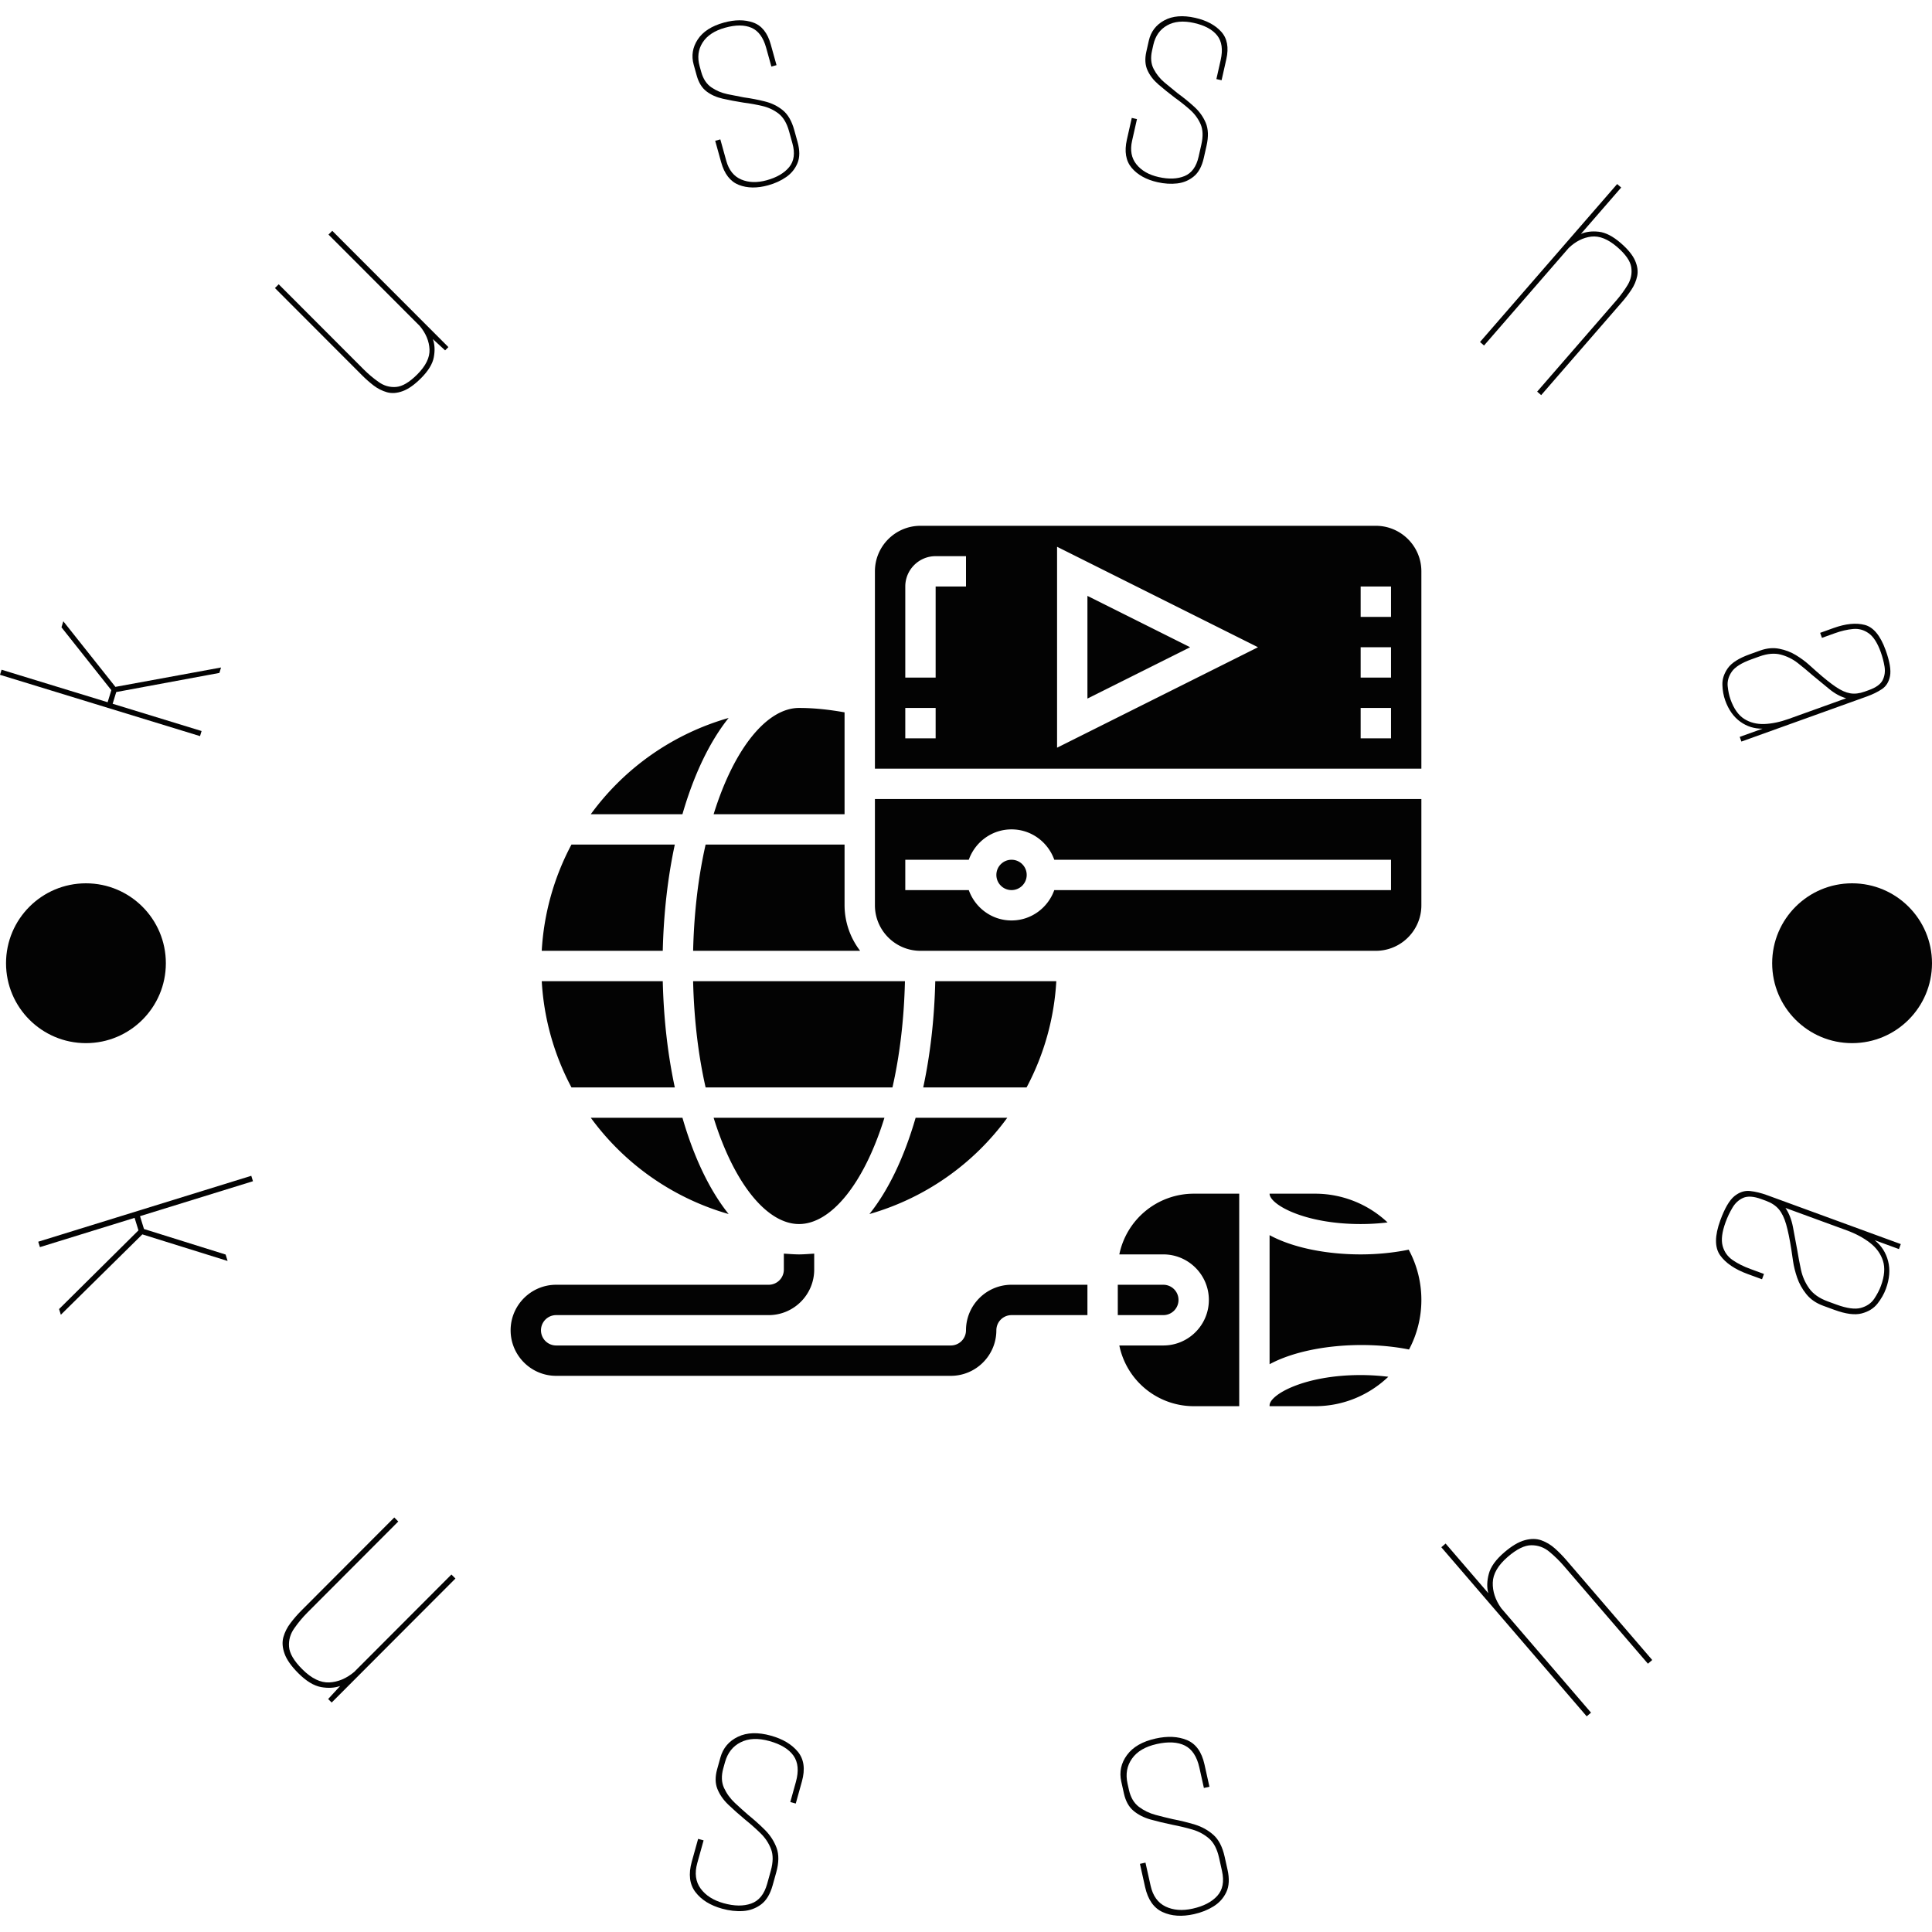 <svg xmlns="http://www.w3.org/2000/svg" version="1.1" xmlns:xlink="http://www.w3.org/1999/xlink" xmlns:svgjs="http://svgjs.dev/svgjs" width="2000" height="2000" viewBox="0 0 2000 2000"><g transform="matrix(1,0,0,1,0,0)"><svg viewBox="0 0 280 280" data-background-color="#f9f9f9" preserveAspectRatio="xMidYMid meet" height="2000" width="2000" xmlns="http://www.w3.org/2000/svg" xmlns:xlink="http://www.w3.org/1999/xlink"><g id="tight-bounds" transform="matrix(1,0,0,1,0,0)"><svg viewBox="0 0 280 280" height="280" width="280"><g><svg viewBox="0 0 280 280" height="280" width="280"><g><svg viewBox="0 0 280 280" height="280" width="280"><g id="textblocktransform"><svg viewBox="0 0 280 280" height="280" width="280" id="textblock"><g><svg viewBox="0 0 280 280" height="280" width="280"><g transform="matrix(1,0,0,1,74.003,76.203)"><svg viewBox="0 0 131.993 127.593" height="127.593" width="131.993"><g id="icon-0"><svg xmlns="http://www.w3.org/2000/svg" xml:space="preserve" viewBox="1 3 60 58" x="0" y="0" height="127.593" width="131.993" class="icon-jxe-0" data-fill-palette-color="accent" id="jxe-0"><path d="M31 56a1 1 0 0 1-1 1H4a1 1 0 0 1 0-2h14c1.654 0 3-1.346 3-3v-1.05c-0.333 0.017-0.662 0.05-1 0.05s-0.667-0.033-1-0.05V52a1 1 0 0 1-1 1H4c-1.654 0-3 1.346-3 3s1.346 3 3 3h26c1.654 0 3-1.346 3-3a1 1 0 0 1 1-1h5v-2h-5c-1.654 0-3 1.346-3 3M6.283 42a17.04 17.04 0 0 0 9.08 6.341c-1.248-1.557-2.29-3.73-3.043-6.341zM20 49c2.088 0 4.265-2.612 5.626-7H14.374c1.361 4.388 3.538 7 5.626 7M11.817 40c-0.459-2.138-0.735-4.496-0.794-7H3.051a16.9 16.9 0 0 0 1.958 7zM24.638 48.341A17.03 17.03 0 0 0 33.718 42h-6.037c-0.754 2.611-1.796 4.783-3.043 6.341" fill="#030303" data-fill-palette-color="accent"></path><circle cx="34" cy="26" r="1.0" fill="#030303" data-fill-palette-color="accent"></circle><path d="M11.817 24H5.008a16.9 16.9 0 0 0-1.958 7h7.973c0.059-2.504 0.335-4.862 0.794-7M23 24h-9.154c-0.467 2.058-0.762 4.412-0.823 7h11.003A4.95 4.95 0 0 1 23 28zM13.846 40h12.309c0.467-2.058 0.762-4.412 0.823-7H13.022c0.062 2.588 0.357 4.942 0.824 7M15.362 15.659A17.03 17.03 0 0 0 6.282 22h6.037c0.754-2.611 1.796-4.783 3.043-6.341M23 22v-6.71c-0.988-0.176-1.99-0.29-3-0.29-2.088 0-4.265 2.612-5.626 7zM36.949 33h-7.973c-0.059 2.504-0.335 4.862-0.794 7h6.809a16.9 16.9 0 0 0 1.958-7M39 7.618v6.764L45.764 11z" fill="#030303" data-fill-palette-color="accent"></path><path d="M58 3H28c-1.654 0-3 1.346-3 3v13h36V6c0-1.654-1.346-3-3-3M29 17h-2v-2h2z m2-10h-2v6h-2V7c0-1.103 0.897-2 2-2h2z m6 10.618V4.382L50.236 11zM59 17h-2v-2h2z m0-4h-2v-2h2z m0-4h-2V7h2zM25 28c0 1.654 1.346 3 3 3h30c1.654 0 3-1.346 3-3v-7H25z m2-3h4.184c0.414-1.161 1.514-2 2.816-2s2.402 0.839 2.816 2H59v2H36.816c-0.414 1.161-1.514 2-2.816 2s-2.402-0.839-2.816-2H27zM51 60.949V61h3c1.868 0 3.564-0.74 4.821-1.938A15 15 0 0 0 57 58.949c-3.722 0-6 1.295-6 2M45 54a1 1 0 0 0-1-1h-3v2h3a1 1 0 0 0 1-1M57 51c-2.222 0-4.459-0.43-6-1.268v8.503c2.303-1.244 6.154-1.576 9.187-0.97A6.95 6.95 0 0 0 61 54a6.96 6.96 0 0 0-0.835-3.311C59.17 50.891 58.093 51 57 51" fill="#030303" data-fill-palette-color="accent"></path><path d="M41.101 51H44c1.654 0 3 1.346 3 3s-1.346 3-3 3h-2.899A5.01 5.01 0 0 0 46 61h3V47h-3a5.01 5.01 0 0 0-4.899 4M58.773 48.894A6.97 6.97 0 0 0 54 47h-3c0 0.705 2.278 2 6 2 0.603 0 1.199-0.036 1.773-0.106" fill="#030303" data-fill-palette-color="accent"></path></svg></g></svg></g><g id="text-0"><path d="M29.214 105.945l-0.226 0.738-28.988-8.884 0.226-0.738 15.373 4.711 0.536-1.748-7.226-9.109 0.268-0.874 7.55 9.506 15.309-2.808-0.241 0.786-14.947 2.771-0.521 1.699z" fill="#030303" data-fill-palette-color="primary"></path><path d="M61.003 54.826v0c-0.953 0.952-1.84 1.574-2.659 1.865-0.814 0.296-1.566 0.348-2.255 0.157-0.694-0.197-1.338-0.52-1.932-0.971-0.589-0.455-1.144-0.944-1.665-1.466v0l-12.646-12.664 0.546-0.546 12.345 12.362c0.656 0.656 1.369 1.255 2.139 1.797 0.77 0.551 1.608 0.791 2.513 0.72 0.91-0.066 1.932-0.667 3.068-1.8v0c1.251-1.249 1.848-2.467 1.791-3.655-0.057-1.187-0.527-2.315-1.413-3.384v0l-13.227-13.245 0.546-0.546 16.831 16.854-0.475 0.474-1.773-1.632c0.272 0.771 0.317 1.645 0.135 2.622-0.178 0.972-0.801 1.991-1.869 3.058z" fill="#030303" data-fill-palette-color="primary"></path><path d="M111.334 26.853v0c-1.605 0.446-3.027 0.426-4.265-0.059-1.232-0.487-2.084-1.582-2.556-3.286v0l-0.862-3.102 0.744-0.207 0.861 3.103c0.377 1.357 1.103 2.262 2.178 2.716 1.075 0.453 2.307 0.487 3.696 0.101v0c1.455-0.404 2.537-1.038 3.246-1.903 0.709-0.864 0.865-2.008 0.47-3.43v0l-0.489-1.762c-0.326-1.174-0.83-2.025-1.51-2.553-0.681-0.528-1.457-0.895-2.331-1.103-0.873-0.207-1.794-0.373-2.763-0.497v0c-1.081-0.171-2.082-0.36-3.004-0.568-0.922-0.208-1.709-0.562-2.361-1.062-0.66-0.505-1.132-1.267-1.414-2.285v0l-0.438-1.576c-0.361-1.298-0.166-2.519 0.585-3.662 0.746-1.135 2.003-1.948 3.771-2.439v0c1.605-0.446 3.027-0.451 4.266-0.014 1.232 0.438 2.08 1.492 2.543 3.162v0l0.838 3.014-0.744 0.207-0.759-2.731c-0.413-1.488-1.12-2.451-2.12-2.89-1.007-0.437-2.28-0.442-3.82-0.014v0c-1.546 0.429-2.639 1.151-3.278 2.165-0.634 1.005-0.775 2.144-0.421 3.417v0l0.231 0.831c0.283 1.018 0.774 1.763 1.475 2.237 0.694 0.475 1.466 0.801 2.317 0.98 0.851 0.178 1.642 0.334 2.375 0.468v0c1.037 0.141 2.047 0.335 3.029 0.582 0.987 0.239 1.856 0.662 2.608 1.268 0.752 0.606 1.308 1.559 1.669 2.857v0l0.489 1.761c0.335 1.207 0.333 2.223-0.007 3.049-0.34 0.825-0.884 1.5-1.631 2.024-0.754 0.526-1.626 0.926-2.618 1.201z" fill="#030303" data-fill-palette-color="primary"></path><path d="M167.747 26.403v0c-1.625-0.366-2.868-1.056-3.73-2.068-0.855-1.012-1.088-2.38-0.7-4.104v0l0.708-3.141 0.753 0.169-0.708 3.142c-0.31 1.374-0.098 2.515 0.635 3.422 0.733 0.908 1.802 1.52 3.209 1.837v0c1.473 0.332 2.726 0.284 3.759-0.142 1.033-0.427 1.712-1.36 2.037-2.8v0l0.402-1.784c0.268-1.189 0.227-2.177-0.124-2.963-0.35-0.787-0.861-1.478-1.532-2.074-0.671-0.595-1.404-1.177-2.199-1.745v0c-0.871-0.661-1.664-1.302-2.379-1.92-0.714-0.619-1.24-1.303-1.578-2.053-0.343-0.757-0.398-1.651-0.166-2.682v0l0.359-1.595c0.296-1.315 1.045-2.298 2.247-2.951 1.194-0.647 2.686-0.769 4.477-0.366v0c1.625 0.366 2.88 1.034 3.765 2.004 0.879 0.968 1.127 2.298 0.746 3.99v0l-0.687 3.051-0.753-0.169 0.622-2.765c0.339-1.506 0.172-2.689-0.502-3.549-0.681-0.861-1.8-1.468-3.359-1.818v0c-1.566-0.353-2.87-0.234-3.912 0.357-1.034 0.586-1.697 1.523-1.987 2.811v0l-0.189 0.843c-0.232 1.03-0.151 1.92 0.242 2.668 0.387 0.747 0.913 1.4 1.578 1.959 0.665 0.559 1.289 1.071 1.872 1.535v0c0.847 0.614 1.645 1.263 2.394 1.945 0.757 0.677 1.323 1.461 1.698 2.351 0.376 0.89 0.415 1.992 0.12 3.306v0l-0.402 1.784c-0.275 1.222-0.758 2.116-1.448 2.682-0.69 0.566-1.488 0.904-2.394 1.013-0.913 0.107-1.871 0.047-2.874-0.18z" fill="#030303" data-fill-palette-color="primary"></path><path d="M215.076 50.073l-0.583-0.506 19.878-22.893 0.583 0.506-5.84 6.726c0.75-0.326 1.618-0.433 2.605-0.32 0.987 0.113 2.048 0.662 3.183 1.647v0c1.017 0.883 1.703 1.721 2.057 2.512 0.354 0.801 0.46 1.552 0.317 2.253-0.147 0.706-0.427 1.369-0.839 1.989-0.412 0.619-0.86 1.208-1.345 1.765v0l-11.733 13.513-0.583-0.506 11.454-13.191c0.63-0.726 1.187-1.485 1.668-2.278 0.477-0.797 0.65-1.647 0.519-2.549-0.135-0.898-0.809-1.873-2.021-2.925v0c-1.329-1.154-2.587-1.663-3.772-1.527-1.18 0.141-2.272 0.691-3.275 1.649v0z" fill="#030303" data-fill-palette-color="primary"></path><path d="M250.032 101.518v0c-0.25-0.695-0.386-1.455-0.41-2.282-0.023-0.826 0.242-1.63 0.796-2.412 0.556-0.775 1.605-1.44 3.147-1.994v0l1.539-0.553c0.962-0.346 1.886-0.429 2.77-0.251 0.882 0.172 1.683 0.478 2.402 0.918 0.719 0.44 1.345 0.898 1.876 1.377 0.529 0.472 0.916 0.818 1.162 1.039v0c1.096 0.966 2.017 1.7 2.765 2.201 0.742 0.503 1.431 0.81 2.068 0.919 0.637 0.109 1.331 0.029 2.083-0.241v0l0.631-0.227c1.032-0.371 1.697-0.854 1.994-1.45 0.294-0.602 0.383-1.257 0.266-1.963-0.119-0.713-0.303-1.413-0.55-2.101v0c-0.479-1.332-1.064-2.24-1.757-2.725-0.686-0.487-1.439-0.692-2.26-0.613-0.823 0.073-1.703 0.277-2.639 0.614v0l-1.864 0.67-0.261-0.727 1.95-0.7c1.752-0.63 3.26-0.779 4.523-0.449 1.256 0.333 2.265 1.557 3.025 3.672v0c0.584 1.625 0.794 2.87 0.629 3.735-0.166 0.858-0.561 1.493-1.183 1.904-0.622 0.411-1.338 0.761-2.147 1.052v0l-18.21 6.543-0.243-0.678 3.307-1.189c-1.188 0.017-2.263-0.32-3.224-1.011-0.969-0.695-1.698-1.721-2.185-3.078zM250.806 101.39v0c0.479 1.332 1.137 2.264 1.977 2.798 0.839 0.533 1.813 0.78 2.922 0.742 1.113-0.047 2.287-0.293 3.523-0.738v0l8.335-2.995c-0.841-0.237-1.66-0.684-2.457-1.34-0.795-0.65-1.607-1.319-2.437-2.006v0c-0.693-0.607-1.405-1.197-2.135-1.769-0.737-0.57-1.555-0.974-2.454-1.212-0.905-0.236-1.931-0.148-3.078 0.264v0l-1.176 0.423c-1.421 0.511-2.369 1.107-2.844 1.788-0.468 0.679-0.666 1.38-0.593 2.102 0.072 0.722 0.212 1.37 0.417 1.943z" fill="#030303" data-fill-palette-color="primary"></path><path d="M0.874 139.598c0-6.396 5.185-11.582 11.582-11.582 6.396 0 11.582 5.185 11.581 11.582 0 6.396-5.185 11.582-11.581 11.582-6.396 0-11.582-5.185-11.582-11.582z" fill="#030303" data-fill-palette-color="primary"></path><path d="M256.836 139.598c0-6.396 5.185-11.582 11.582-11.582 6.396 0 11.582 5.185 11.582 11.582 0 6.396-5.185 11.582-11.582 11.582-6.396 0-11.582-5.185-11.582-11.582z" fill="#030303" data-fill-palette-color="primary"></path></g><g id="text-1"><path d="M5.786 180.743l-0.244-0.785 30.876-9.553 0.243 0.786-16.369 5.064 0.576 1.863 11.83 3.698 0.288 0.931-12.356-3.853-11.812 11.65-0.256-0.825 11.505-11.406-0.561-1.814z" fill="#030303" data-fill-palette-color="secondary"></path><path d="M43.237 242.497v0c-1.016-1.014-1.68-1.954-1.992-2.82-0.317-0.871-0.375-1.675-0.175-2.413 0.21-0.738 0.556-1.42 1.04-2.048 0.478-0.632 0.995-1.227 1.549-1.783v0l13.482-13.508 0.582 0.581-13.151 13.177c-0.703 0.705-1.342 1.469-1.916 2.293-0.583 0.824-0.839 1.717-0.766 2.68 0.073 0.972 0.713 2.061 1.921 3.266v0c1.332 1.33 2.635 1.965 3.909 1.907 1.269-0.063 2.47-0.567 3.604-1.512v0l14.099-14.127 0.582 0.581-17.937 17.973-0.511-0.509 1.744-1.891c-0.828 0.293-1.759 0.344-2.794 0.154-1.039-0.195-2.129-0.862-3.27-2.001z" fill="#030303" data-fill-palette-color="secondary"></path><path d="M104.645 276.618v0c-1.716-0.477-3.001-1.278-3.854-2.401-0.861-1.125-1.039-2.594-0.534-4.408v0l0.92-3.307 0.793 0.22-0.921 3.308c-0.403 1.448-0.238 2.675 0.494 3.679 0.734 0.999 1.842 1.704 3.323 2.117v0c1.553 0.432 2.887 0.449 4.003 0.049 1.123-0.397 1.895-1.353 2.316-2.866v0l0.523-1.879c0.349-1.252 0.36-2.304 0.034-3.154-0.331-0.858-0.838-1.622-1.524-2.29-0.685-0.669-1.433-1.33-2.242-1.984v0c-0.895-0.748-1.707-1.47-2.434-2.164-0.726-0.701-1.252-1.462-1.578-2.284-0.322-0.814-0.331-1.765-0.028-2.855v0l0.469-1.683c0.385-1.383 1.234-2.387 2.546-3.013 1.306-0.627 2.899-0.68 4.778-0.156v0c1.716 0.477 3.018 1.255 3.905 2.331 0.886 1.083 1.082 2.515 0.587 4.296v0l-0.894 3.209-0.792-0.22 0.811-2.916c0.439-1.579 0.324-2.844-0.345-3.797-0.676-0.954-1.84-1.661-3.49-2.121v0c-1.644-0.458-3.035-0.398-4.172 0.178-1.136 0.57-1.891 1.53-2.267 2.88v0l-0.248 0.891c-0.303 1.089-0.266 2.042 0.112 2.856 0.378 0.815 0.904 1.538 1.579 2.169 0.675 0.631 1.313 1.205 1.913 1.724v0c0.872 0.707 1.69 1.44 2.455 2.201 0.757 0.766 1.314 1.631 1.671 2.595 0.349 0.969 0.331 2.144-0.053 3.528v0l-0.523 1.878c-0.358 1.285-0.918 2.212-1.681 2.78-0.763 0.568-1.631 0.885-2.605 0.951-0.974 0.066-1.99-0.048-3.047-0.342z" fill="#030303" data-fill-palette-color="secondary"></path><path d="M173.032 277.417v0c-1.738 0.387-3.249 0.286-4.532-0.303-1.289-0.587-2.138-1.8-2.546-3.637v0l-0.746-3.352 0.803-0.178 0.746 3.351c0.326 1.467 1.049 2.472 2.168 3.014 1.118 0.535 2.427 0.636 3.928 0.302v0c1.573-0.35 2.758-0.964 3.555-1.842 0.803-0.879 1.034-2.086 0.693-3.619v0l-0.423-1.904c-0.282-1.269-0.767-2.202-1.455-2.798-0.696-0.601-1.503-1.036-2.423-1.302-0.92-0.267-1.89-0.499-2.912-0.695v0c-1.142-0.238-2.198-0.493-3.166-0.763-0.97-0.277-1.793-0.701-2.468-1.272-0.667-0.566-1.123-1.401-1.369-2.505v0l-0.379-1.705c-0.312-1.401-0.036-2.687 0.827-3.857 0.857-1.169 2.237-1.965 4.141-2.388v0c1.738-0.387 3.253-0.314 4.543 0.217 1.292 0.538 2.139 1.709 2.541 3.514v0l0.723 3.252-0.803 0.178-0.657-2.954c-0.356-1.6-1.053-2.662-2.093-3.187-1.046-0.523-2.405-0.599-4.078-0.227v0c-1.666 0.37-2.865 1.078-3.596 2.121-0.734 1.037-0.948 2.24-0.644 3.608v0l0.201 0.903c0.246 1.104 0.727 1.926 1.443 2.467 0.717 0.541 1.522 0.931 2.415 1.17 0.892 0.239 1.726 0.445 2.499 0.619v0c1.102 0.213 2.169 0.475 3.203 0.786 1.028 0.319 1.927 0.82 2.696 1.502 0.764 0.69 1.302 1.736 1.614 3.138v0l0.423 1.903c0.29 1.302 0.232 2.383-0.173 3.244-0.405 0.86-1.022 1.549-1.851 2.066-0.828 0.517-1.778 0.895-2.848 1.133z" fill="#030303" data-fill-palette-color="secondary"></path><path d="M230.582 248.209l-0.624 0.536-21.072-24.506 0.624-0.536 6.185 7.193c-0.225-0.843-0.2-1.775 0.074-2.796 0.264-1.022 1.007-2.058 2.23-3.11v0c1.088-0.936 2.081-1.526 2.978-1.77 0.888-0.245 1.691-0.24 2.412 0.016 0.725 0.261 1.381 0.656 1.97 1.185 0.589 0.529 1.14 1.092 1.652 1.688v0l12.443 14.471-0.624 0.536-12.138-14.117c-0.671-0.78-1.389-1.485-2.153-2.114-0.764-0.629-1.631-0.942-2.601-0.937-0.975-0.001-2.109 0.554-3.403 1.666v0c-1.427 1.227-2.158 2.476-2.191 3.746-0.038 1.274 0.37 2.513 1.226 3.715v0z" fill="#030303" data-fill-palette-color="secondary"></path><path d="M273.321 186.782v0c-0.27 0.738-0.676 1.454-1.219 2.149-0.549 0.693-1.314 1.167-2.294 1.422-0.989 0.258-2.303 0.087-3.944-0.513v0l-1.631-0.597c-1.03-0.377-1.845-0.938-2.445-1.684-0.6-0.746-1.045-1.547-1.337-2.404-0.288-0.848-0.486-1.649-0.593-2.402-0.109-0.747-0.189-1.295-0.241-1.645v0c-0.242-1.545-0.496-2.774-0.761-3.686-0.263-0.918-0.617-1.643-1.064-2.174-0.443-0.523-1.065-0.931-1.867-1.224v0l-0.677-0.247c-1.094-0.4-1.967-0.457-2.621-0.17-0.647 0.29-1.164 0.767-1.552 1.433-0.392 0.657-0.723 1.354-0.992 2.092v0c-0.517 1.412-0.66 2.553-0.431 3.423 0.232 0.864 0.71 1.547 1.435 2.05 0.724 0.503 1.586 0.937 2.584 1.302v0l1.975 0.723-0.283 0.772-2.07-0.757c-1.863-0.682-3.197-1.588-4.002-2.719-0.802-1.137-0.793-2.828 0.029-5.073v0c0.635-1.736 1.314-2.901 2.036-3.495 0.726-0.585 1.484-0.834 2.274-0.747 0.784 0.085 1.611 0.287 2.482 0.606v0l19.363 7.085-0.265 0.725-3.52-1.288c0.986 0.793 1.636 1.806 1.949 3.039 0.316 1.226 0.209 2.561-0.318 4.004zM272.6 186.356v0c0.519-1.418 0.616-2.63 0.292-3.635-0.322-1.012-0.949-1.879-1.881-2.603-0.939-0.726-2.066-1.329-3.382-1.811v0l-8.862-3.243c0.517 0.773 0.878 1.699 1.083 2.776 0.204 1.077 0.41 2.18 0.617 3.308v0c0.158 0.966 0.341 1.935 0.549 2.905 0.214 0.972 0.609 1.863 1.185 2.673 0.576 0.809 1.475 1.437 2.696 1.884v0l1.25 0.457c1.513 0.554 2.694 0.716 3.543 0.485 0.851-0.237 1.495-0.675 1.93-1.316 0.43-0.643 0.757-1.27 0.98-1.88z" fill="#030303" data-fill-palette-color="secondary"></path></g></svg></g></svg></g></svg></g></svg></g><defs></defs></svg><rect width="280" height="280" fill="none" stroke="none" visibility="hidden"></rect></g></svg></g></svg>